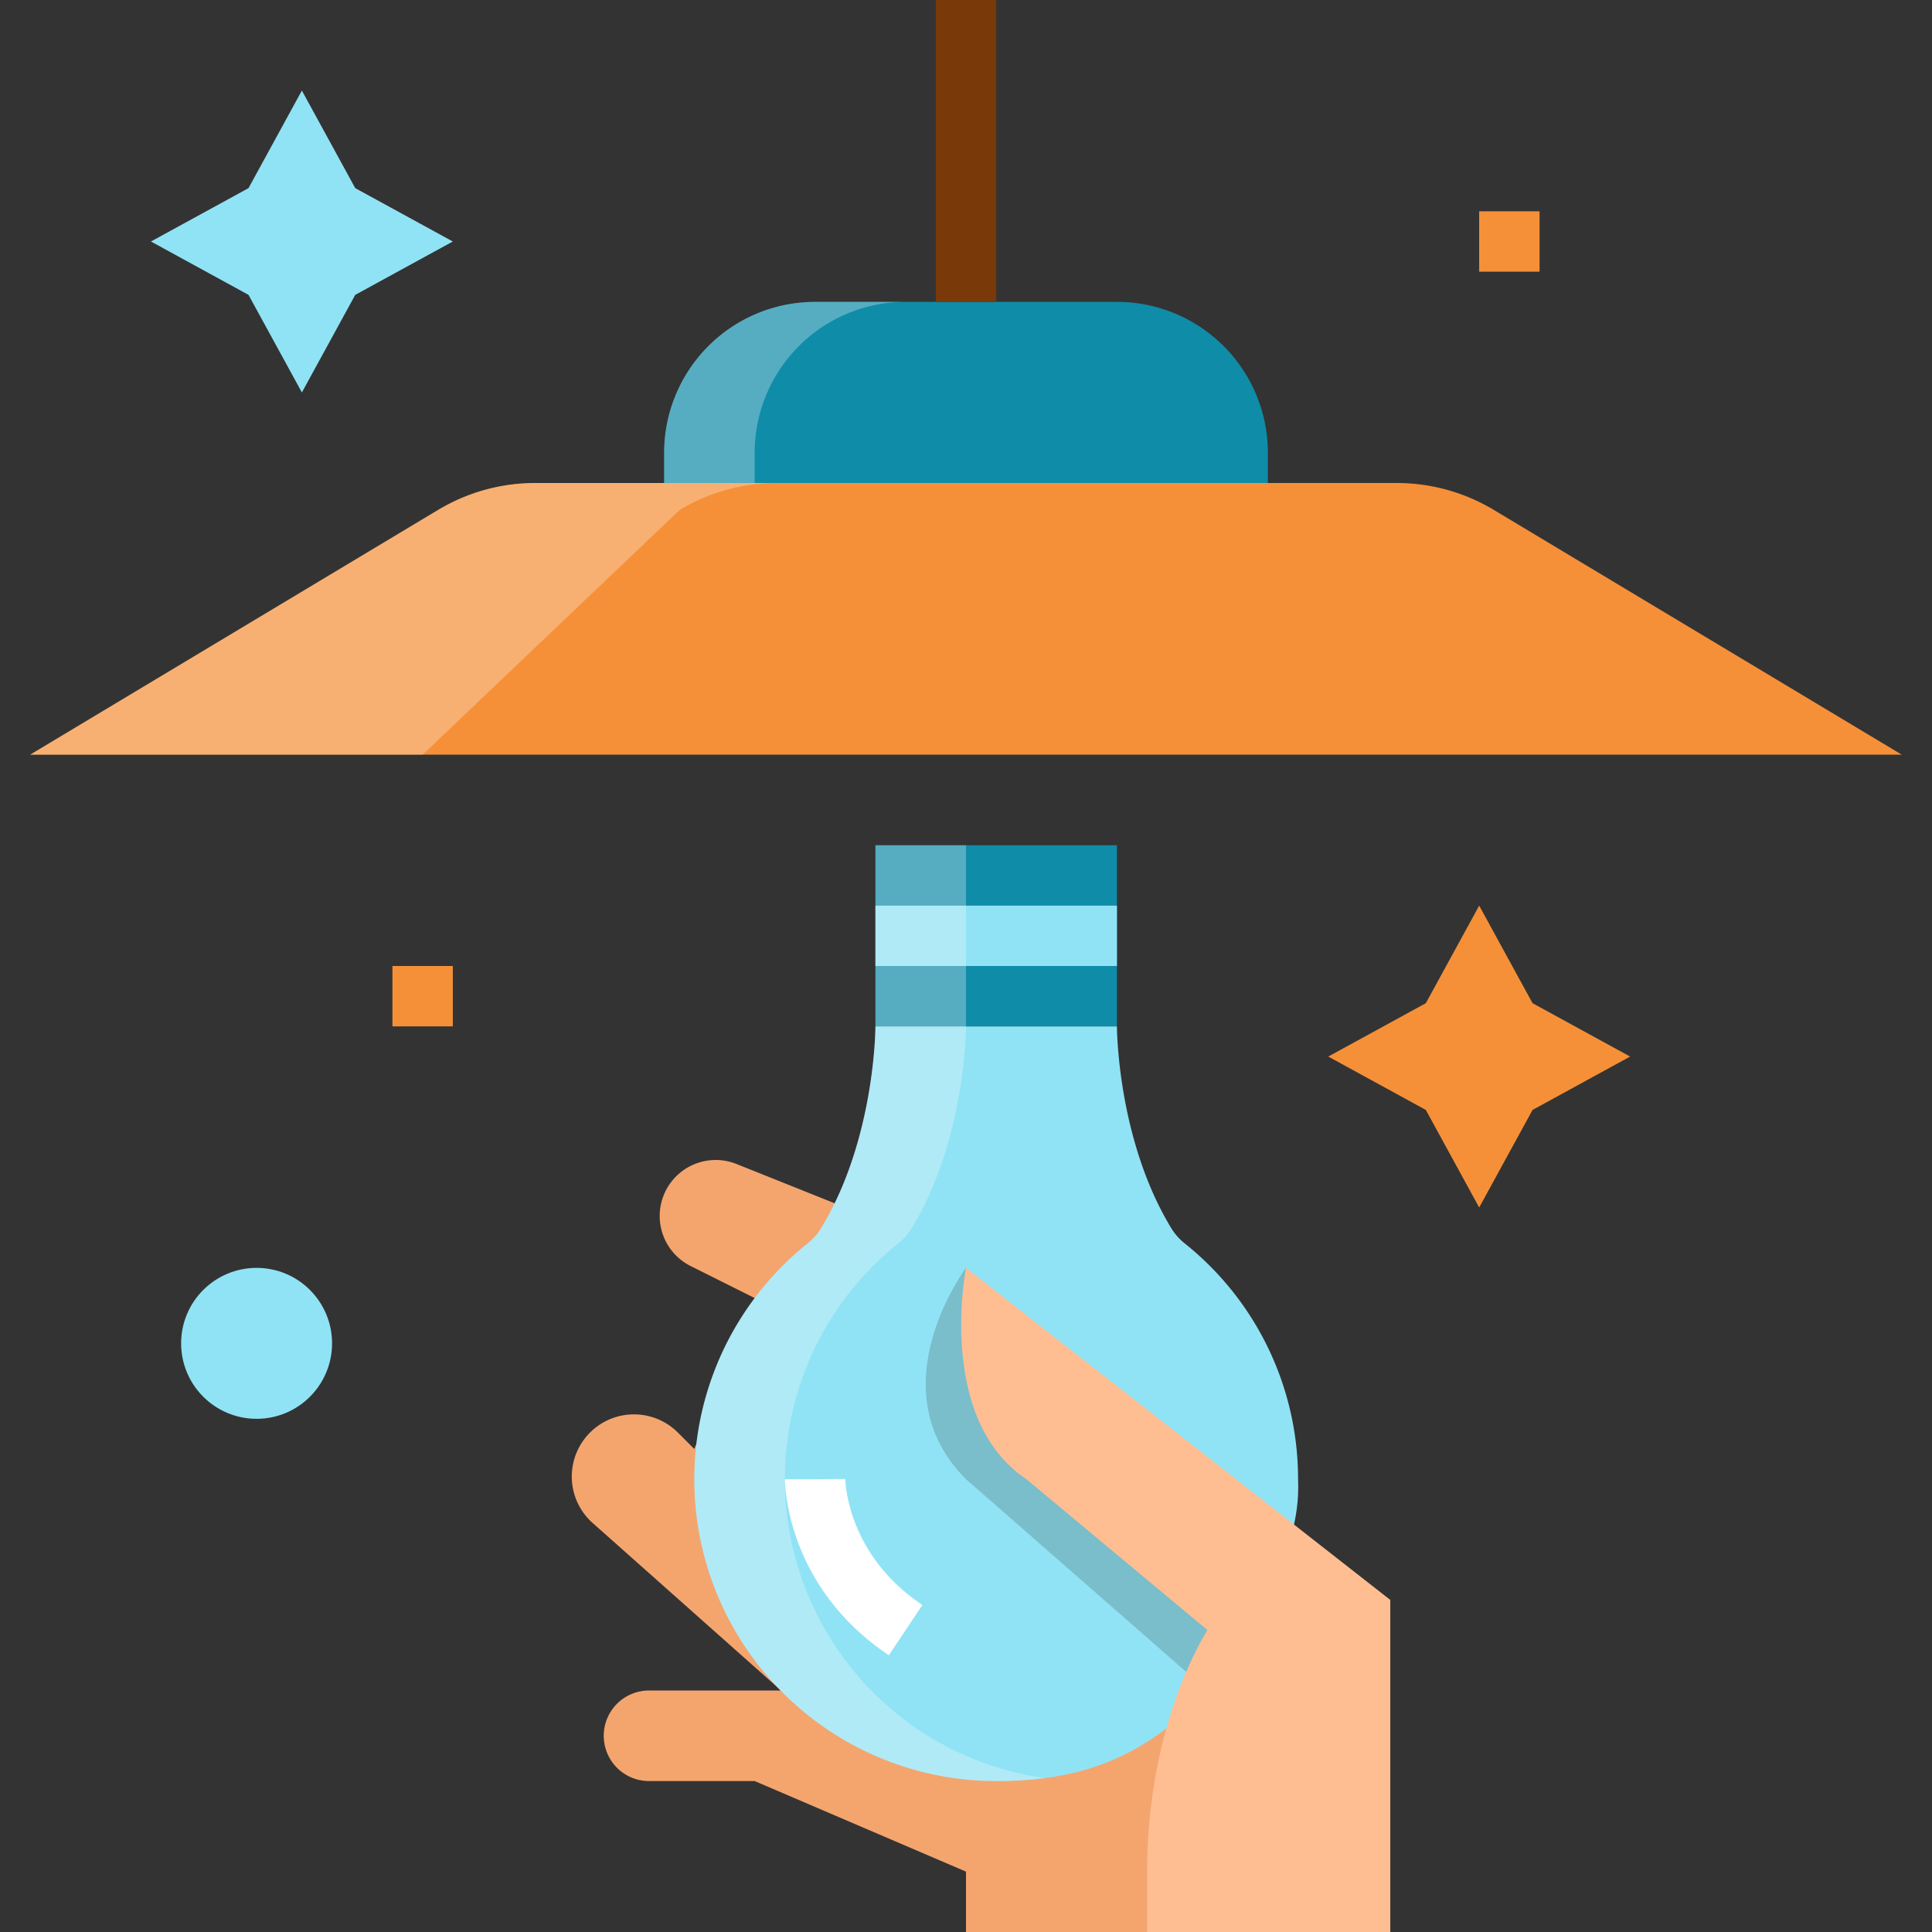 <svg id="Layer_1" height="512" viewBox="0 0 512 512" width="512" xmlns="http://www.w3.org/2000/svg" data-name="Layer 1"><rect x="0" y="0" width="512" height="512" fill="#333333" stroke="none"/><path d="m504 200h-496l108.124-64.875a50 50 0 0 1 25.725-7.125h228.3a50 50 0 0 1 25.725 7.125z" fill="#f69038"/><path d="m205.146 446.352-48.089-42.746a16.472 16.472 0 0 1 -.7-23.959 16.472 16.472 0 0 1 23.295 0l4.348 4.353 16-40-16.968-8.484a14.836 14.836 0 0 1 -5.71-21.5 14.836 14.836 0 0 1 17.855-5.545l26.017 10.407 105.806 40.122 41.442 153h-112.442v-16l-56-24h-28a12 12 0 0 1 -12-12 12 12 0 0 1 12-12h34.876" fill="#f4a56e"/><path d="m104 256h16v16h-16z" fill="#f69038"/><path d="m392 56h16v16h-16z" fill="#f69038"/><circle cx="68" cy="356" fill="#90e3f5" r="20"/><path d="m94.142 49.858 25.858 14.142-25.858 14.142-14.142 25.858-14.142-25.858-25.858-14.142 25.858-14.142 14.142-25.858z" fill="#90e3f5"/><path d="m406.142 265.858 25.858 14.142-25.858 14.142-14.142 25.858-14.142-25.858-25.858-14.142 25.858-14.142 14.142-25.858z" fill="#f69038"/><path d="m205.849 128h-64a50 50 0 0 0 -25.725 7.125l-108.124 64.875h104l68.124-64.875a50 50 0 0 1 25.725-7.125z" fill="#fafcfc" opacity=".3"/><path d="m216 80h80a40 40 0 0 1 40 40v8a0 0 0 0 1 0 0h-160a0 0 0 0 1 0 0v-8a40 40 0 0 1 40-40z" fill="#0f8ca8"/><path d="m248 0h16v80h-16z" fill="#7a3909"/><path d="m342.916 404.023a45.458 45.458 0 0 0 1.084-12.023 79.848 79.848 0 0 0 -30.1-62.532 15.611 15.611 0 0 1 -3.585-4.126c-14.315-23.635-14.315-53.342-14.315-53.342h-64s0 29.66-14.277 53.286a15.98 15.98 0 0 1 -3.671 4.224 80 80 0 0 0 49.948 142.49c18.01 0 31.715-3.866 45.086-13.909" fill="#90e3f5"/><path d="m232 224h64v48h-64z" fill="#0f8ca8"/><path d="m232 240h64v16h-64z" fill="#90e3f5"/><path d="m235.563 438.656c-27.25-18.166-27.563-45.502-27.563-46.656h8l8-.059c.013.815.529 20.13 20.438 33.4z" fill="#fff"/><path d="m240 80h-24a40 40 0 0 0 -40 40v8h24v-8a40 40 0 0 1 40-40z" fill="#fafcfc" opacity=".3"/><path d="m208 392a79.846 79.846 0 0 1 30.052-62.49 15.987 15.987 0 0 0 3.671-4.224c14.277-23.626 14.277-53.286 14.277-53.286v-48h-24v48s0 29.66-14.277 53.286a15.987 15.987 0 0 1 -3.671 4.224 80 80 0 0 0 49.948 142.49 99.39 99.39 0 0 0 12.91-.783 80 80 0 0 1 -68.91-79.217z" fill="#fafcfc" opacity=".3"/><path d="m256 336s-24 32 0 56l64 56 8-32z" fill="#232626" opacity=".2"/><path d="m368.442 512v-88l-112.442-88s-8 40 16 56l48 40s-16 24-16 64v16z" fill="#ffbe92"/></svg>